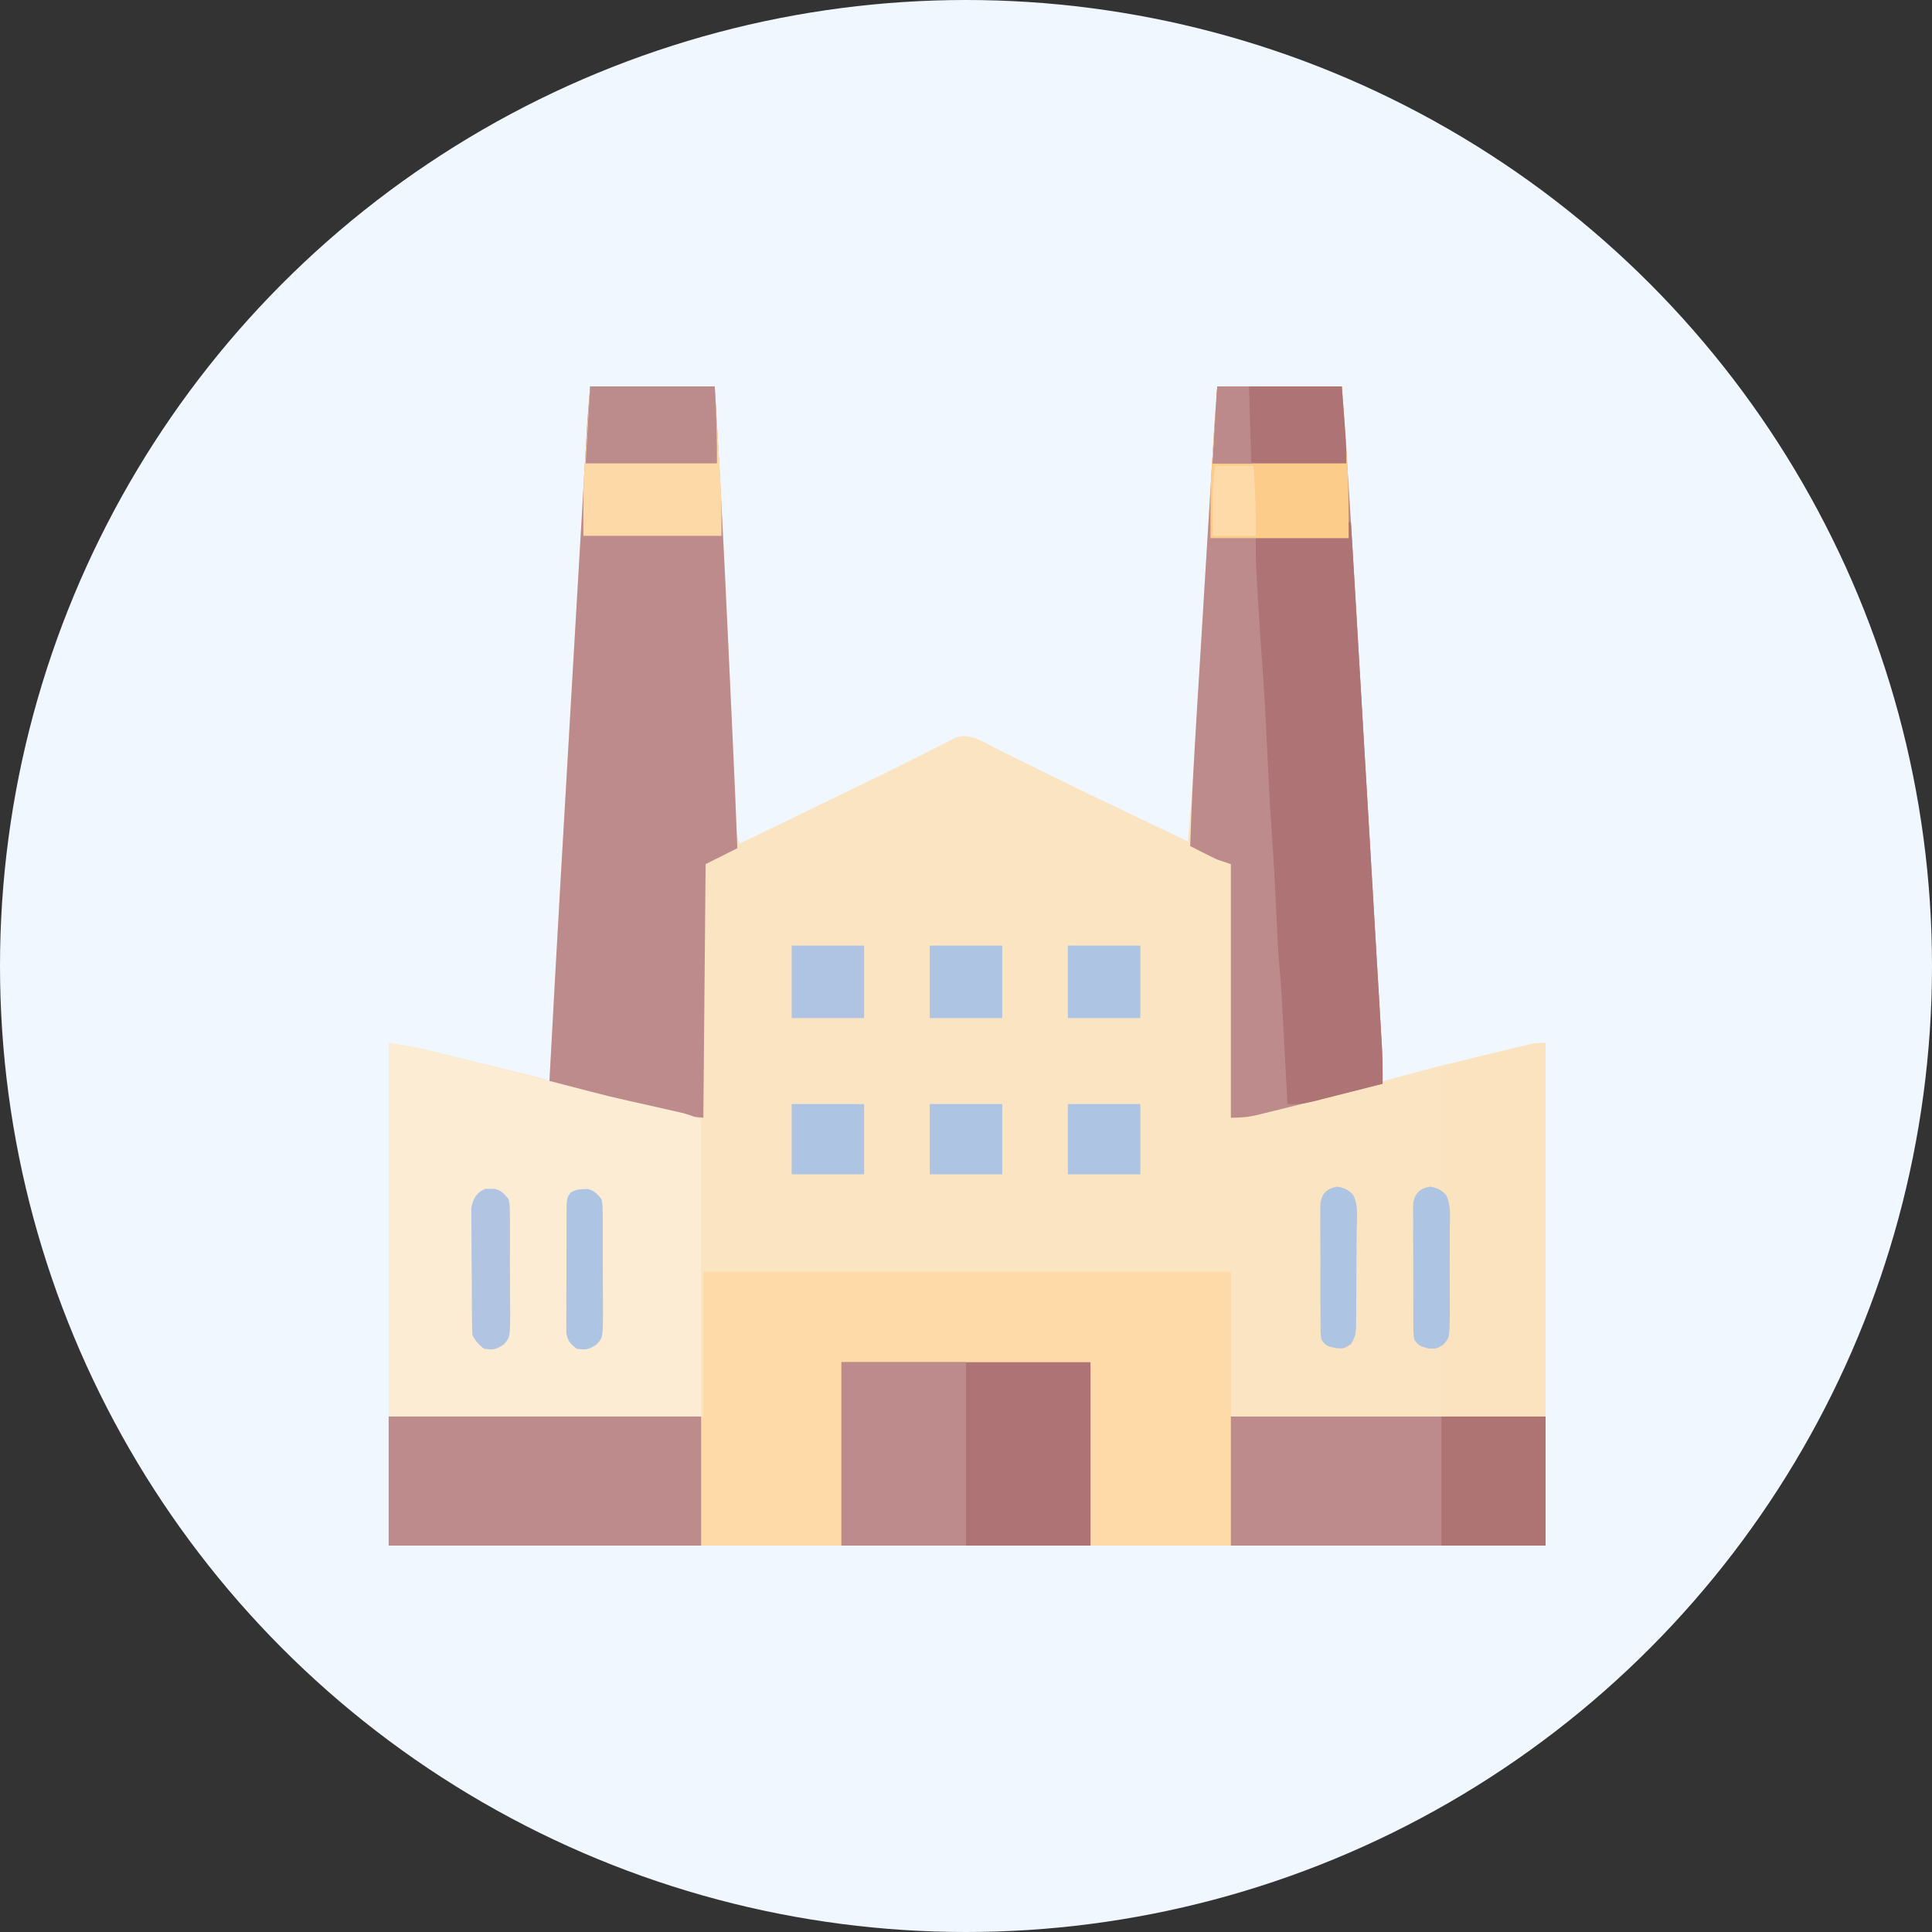 <svg width="40" height="40" viewBox="0 0 40 40" fill="none" xmlns="http://www.w3.org/2000/svg">
<rect x="0" y="0" width="40" height="40" fill="#333333" stroke="none"/>
<circle cx="20" cy="20" r="20" fill="#F0F7FF"/>
<g clip-path="url(#clip0_461_375)">
<path d="M12.219 8C13.069 8 13.92 8 14.797 8C14.876 9.3 14.95 10.601 15.011 11.902C15.013 11.934 15.014 11.966 15.016 11.999C15.034 12.393 15.052 12.786 15.07 13.179C15.086 13.515 15.101 13.851 15.117 14.188C15.139 14.658 15.161 15.128 15.182 15.598C15.187 15.708 15.192 15.818 15.197 15.928C15.209 16.182 15.221 16.435 15.231 16.688C15.233 16.734 15.235 16.78 15.237 16.828C15.241 16.913 15.245 16.999 15.248 17.084C15.252 17.283 15.252 17.283 15.312 17.469C15.351 17.45 15.39 17.431 15.43 17.412C15.516 17.37 15.602 17.328 15.688 17.287C15.719 17.271 15.751 17.256 15.784 17.24C15.887 17.19 15.991 17.14 16.094 17.09C16.129 17.073 16.165 17.056 16.201 17.038C16.581 16.854 16.581 16.854 16.961 16.669C16.994 16.654 17.026 16.638 17.059 16.622C17.091 16.606 17.123 16.591 17.156 16.575C17.22 16.544 17.284 16.513 17.348 16.482C17.506 16.405 17.665 16.328 17.823 16.252C18.126 16.106 18.428 15.958 18.729 15.806C18.871 15.735 19.013 15.664 19.156 15.593C19.224 15.559 19.292 15.524 19.359 15.489C19.453 15.441 19.547 15.394 19.642 15.347C19.695 15.32 19.749 15.293 19.804 15.265C20.11 15.17 20.41 15.393 20.682 15.527C20.725 15.549 20.769 15.57 20.813 15.592C20.905 15.637 20.998 15.683 21.09 15.728C21.33 15.847 21.57 15.964 21.81 16.082C21.857 16.105 21.904 16.128 21.953 16.152C22.428 16.385 22.905 16.615 23.384 16.843C23.578 16.936 23.772 17.029 23.967 17.122C24.102 17.187 24.236 17.251 24.371 17.315C24.413 17.335 24.454 17.355 24.497 17.376C24.529 17.391 24.561 17.406 24.594 17.422C24.677 16.499 24.735 15.575 24.79 14.65C24.803 14.44 24.816 14.229 24.828 14.019C24.852 13.621 24.876 13.224 24.9 12.826C24.943 12.114 24.986 11.402 25.029 10.689C25.045 10.44 25.06 10.191 25.075 9.941C25.084 9.786 25.093 9.631 25.103 9.476C25.107 9.404 25.111 9.333 25.116 9.262C25.122 9.163 25.128 9.065 25.133 8.967C25.137 8.912 25.14 8.858 25.143 8.801C25.161 8.534 25.183 8.267 25.203 8C26.054 8 26.905 8 27.781 8C27.89 9.508 27.984 11.015 28.073 12.524C28.086 12.751 28.099 12.978 28.113 13.205C28.115 13.254 28.115 13.254 28.118 13.304C28.122 13.371 28.126 13.437 28.13 13.504C28.167 14.121 28.203 14.739 28.239 15.356C28.27 15.884 28.301 16.413 28.332 16.941C28.369 17.559 28.405 18.177 28.442 18.795C28.445 18.861 28.449 18.927 28.453 18.993C28.455 19.025 28.457 19.058 28.459 19.091C28.472 19.318 28.486 19.545 28.499 19.772C28.517 20.077 28.535 20.381 28.553 20.686C28.559 20.798 28.566 20.909 28.573 21.021C28.581 21.173 28.59 21.325 28.599 21.478C28.602 21.522 28.605 21.566 28.607 21.611C28.622 21.871 28.627 22.13 28.625 22.391C28.672 22.377 28.719 22.364 28.767 22.35C29.349 22.184 29.935 22.039 30.523 21.898C30.684 21.86 30.844 21.821 31.004 21.782C31.106 21.758 31.209 21.733 31.311 21.709C31.383 21.691 31.383 21.691 31.456 21.674C31.5 21.663 31.544 21.652 31.59 21.642C31.628 21.632 31.667 21.623 31.707 21.613C31.812 21.594 31.812 21.594 32 21.594C32 25.028 32 28.462 32 32C24.096 32 16.191 32 8.047 32C8.047 28.566 8.047 25.132 8.047 21.594C8.68 21.699 8.68 21.699 8.917 21.758C8.97 21.771 9.023 21.784 9.078 21.797C9.133 21.811 9.189 21.824 9.245 21.839C9.333 21.86 9.333 21.86 9.422 21.882C9.544 21.912 9.666 21.942 9.788 21.972C9.945 22.011 10.101 22.05 10.258 22.088C10.408 22.125 10.557 22.162 10.707 22.199C10.764 22.213 10.82 22.227 10.878 22.241C10.955 22.26 10.955 22.26 11.034 22.28C11.08 22.291 11.125 22.302 11.172 22.314C11.281 22.344 11.281 22.344 11.375 22.391C11.377 22.36 11.378 22.329 11.38 22.297C11.526 19.57 11.685 16.845 11.845 14.119C11.873 13.64 11.901 13.161 11.929 12.682C11.956 12.213 11.984 11.745 12.011 11.276C12.027 10.999 12.044 10.722 12.06 10.445C12.075 10.187 12.09 9.929 12.105 9.671C12.111 9.577 12.116 9.483 12.122 9.389C12.129 9.26 12.137 9.131 12.144 9.002C12.148 8.947 12.148 8.947 12.151 8.892C12.168 8.594 12.194 8.298 12.219 8Z" fill="#FAE4C2"/>
<path d="M14.562 26.328C18.167 26.328 21.771 26.328 25.484 26.328C25.484 27.318 25.484 28.308 25.484 29.328C27.634 29.328 29.785 29.328 32 29.328C32 30.21 32 31.092 32 32C24.096 32 16.191 32 8.047 32C8.047 31.118 8.047 30.237 8.047 29.328C10.197 29.328 12.347 29.328 14.562 29.328C14.562 28.338 14.562 27.348 14.562 26.328Z" fill="#FDDAA8"/>
<path d="M25.203 8C26.054 8 26.905 8 27.781 8C27.89 9.507 27.984 11.014 28.073 12.523C28.086 12.75 28.099 12.976 28.113 13.203C28.114 13.236 28.116 13.268 28.118 13.302C28.122 13.369 28.126 13.435 28.13 13.502C28.167 14.119 28.203 14.736 28.239 15.353C28.272 15.917 28.305 16.48 28.339 17.043C28.373 17.626 28.407 18.208 28.442 18.791C28.445 18.857 28.449 18.922 28.453 18.988C28.456 19.037 28.456 19.037 28.459 19.087C28.472 19.313 28.486 19.54 28.499 19.767C28.517 20.072 28.535 20.376 28.553 20.681C28.559 20.792 28.566 20.904 28.573 21.015C28.581 21.168 28.59 21.32 28.599 21.472C28.602 21.516 28.605 21.56 28.607 21.605C28.623 21.883 28.628 22.159 28.625 22.438C28.037 22.585 27.449 22.732 26.86 22.879C26.763 22.903 26.666 22.927 26.569 22.951C26.432 22.986 26.295 23.019 26.158 23.053C26.121 23.062 26.084 23.071 26.045 23.081C25.847 23.129 25.693 23.141 25.484 23.141C25.484 21.408 25.484 19.676 25.484 17.891C25.392 17.86 25.299 17.829 25.203 17.797C25.013 17.708 24.827 17.611 24.641 17.516C24.671 16.556 24.726 15.599 24.785 14.641C24.798 14.431 24.811 14.22 24.824 14.01C24.846 13.658 24.867 13.306 24.889 12.954C24.916 12.504 24.944 12.053 24.971 11.603C24.995 11.213 25.019 10.823 25.043 10.433C25.051 10.309 25.058 10.184 25.066 10.06C25.078 9.865 25.09 9.669 25.102 9.474C25.106 9.403 25.111 9.332 25.115 9.26C25.121 9.162 25.127 9.064 25.133 8.966C25.137 8.912 25.14 8.857 25.143 8.801C25.161 8.534 25.183 8.267 25.203 8Z" fill="#BD8B8B"/>
<path d="M12.219 8C13.069 8 13.92 8 14.797 8C14.902 9.722 14.991 11.445 15.07 13.169C15.084 13.47 15.098 13.771 15.112 14.071C15.126 14.366 15.14 14.66 15.153 14.954C15.158 15.046 15.162 15.137 15.166 15.229C15.202 16.006 15.236 16.784 15.266 17.562C14.941 17.725 14.941 17.725 14.609 17.891C14.594 19.623 14.578 21.356 14.562 23.141C13.983 23.088 13.983 23.088 13.756 23.026C13.706 23.012 13.655 22.999 13.604 22.985C13.552 22.971 13.5 22.956 13.446 22.941C12.995 22.82 12.543 22.707 12.085 22.61C12.047 22.602 12.008 22.593 11.968 22.585C11.934 22.578 11.901 22.571 11.867 22.564C11.76 22.534 11.659 22.498 11.555 22.459C11.505 22.44 11.505 22.44 11.453 22.42C11.427 22.41 11.402 22.401 11.375 22.391C11.522 19.633 11.683 16.876 11.845 14.119C11.873 13.64 11.901 13.161 11.929 12.682C11.956 12.213 11.984 11.745 12.011 11.276C12.027 10.999 12.044 10.722 12.06 10.445C12.075 10.187 12.09 9.929 12.105 9.671C12.111 9.577 12.116 9.483 12.122 9.389C12.129 9.26 12.137 9.131 12.144 9.002C12.148 8.947 12.148 8.947 12.151 8.892C12.168 8.594 12.194 8.298 12.219 8Z" fill="#BD8B8C"/>
<path d="M8.047 21.594C8.68 21.699 8.68 21.699 8.934 21.763C8.992 21.777 9.049 21.792 9.108 21.806C9.198 21.829 9.198 21.829 9.289 21.852C9.354 21.869 9.418 21.885 9.482 21.901C9.65 21.943 9.819 21.985 9.987 22.028C10.122 22.062 10.257 22.096 10.392 22.13C11.003 22.283 11.614 22.438 12.223 22.599C12.488 22.669 12.754 22.733 13.021 22.792C13.108 22.811 13.194 22.831 13.281 22.85C13.344 22.864 13.344 22.864 13.408 22.879C13.599 22.922 13.791 22.965 13.982 23.009C14.015 23.016 14.047 23.023 14.081 23.031C14.242 23.068 14.366 23.112 14.516 23.188C14.516 25.214 14.516 27.24 14.516 29.328C12.381 29.328 10.246 29.328 8.047 29.328C8.047 26.776 8.047 24.223 8.047 21.594Z" fill="#FCECD3"/>
<path d="M27.922 10.812C27.937 10.812 27.953 10.812 27.969 10.812C28.052 12.226 28.136 13.639 28.22 15.052C28.229 15.219 28.239 15.386 28.249 15.553C28.251 15.586 28.253 15.62 28.255 15.654C28.287 16.192 28.319 16.729 28.351 17.267C28.383 17.819 28.416 18.371 28.448 18.923C28.467 19.233 28.485 19.543 28.503 19.853C28.521 20.145 28.538 20.437 28.555 20.729C28.561 20.836 28.568 20.943 28.574 21.05C28.583 21.196 28.592 21.342 28.6 21.489C28.603 21.531 28.605 21.573 28.608 21.616C28.624 21.89 28.628 22.163 28.625 22.438C28.39 22.498 28.155 22.558 27.919 22.618C27.84 22.638 27.76 22.659 27.68 22.679C27.565 22.709 27.449 22.738 27.334 22.767C27.281 22.781 27.281 22.781 27.227 22.795C27.032 22.844 26.859 22.869 26.656 22.859C26.655 22.828 26.653 22.797 26.651 22.765C26.634 22.439 26.616 22.113 26.599 21.786C26.592 21.665 26.586 21.543 26.579 21.422C26.57 21.246 26.561 21.071 26.551 20.896C26.548 20.842 26.545 20.788 26.542 20.733C26.527 20.449 26.506 20.167 26.479 19.884C26.464 19.708 26.455 19.531 26.447 19.355C26.443 19.278 26.44 19.202 26.436 19.125C26.434 19.086 26.432 19.047 26.43 19.006C26.402 18.401 26.371 17.797 26.328 17.193C26.288 16.627 26.26 16.061 26.234 15.494C26.207 14.891 26.175 14.289 26.129 13.687C26.098 13.271 26.072 12.854 26.047 12.437C26.043 12.365 26.039 12.293 26.035 12.22C26.029 12.119 26.023 12.018 26.017 11.916C26.012 11.829 26.012 11.829 26.007 11.74C25.999 11.54 26 11.341 26 11.141C26.634 11.141 27.268 11.141 27.922 11.141C27.922 11.032 27.922 10.924 27.922 10.812Z" fill="#AE7374"/>
<path d="M17.422 28.203C19.123 28.203 20.825 28.203 22.578 28.203C22.578 29.456 22.578 30.709 22.578 32C20.877 32 19.175 32 17.422 32C17.422 30.747 17.422 29.494 17.422 28.203Z" fill="#AE7374"/>
<path d="M25.484 29.328C27.634 29.328 29.785 29.328 32 29.328C32 30.21 32 31.092 32 32C29.85 32 27.7 32 25.484 32C25.484 31.118 25.484 30.237 25.484 29.328Z" fill="#BD8B8C"/>
<path d="M8.047 29.328C10.182 29.328 12.316 29.328 14.516 29.328C14.516 30.21 14.516 31.092 14.516 32C12.381 32 10.246 32 8.047 32C8.047 31.118 8.047 30.237 8.047 29.328Z" fill="#BD8B8C"/>
<path d="M32 21.594C32 24.146 32 26.698 32 29.328C31.288 29.328 30.577 29.328 29.844 29.328C29.842 29.084 29.84 28.839 29.838 28.587C29.837 28.51 29.836 28.433 29.835 28.354C29.835 28.293 29.835 28.232 29.835 28.17C29.834 28.138 29.834 28.107 29.833 28.074C29.833 27.902 29.84 27.834 29.938 27.688C29.952 27.559 29.952 27.559 29.95 27.411C29.95 27.355 29.95 27.298 29.951 27.239C29.95 27.178 29.95 27.116 29.95 27.053C29.95 26.99 29.95 26.926 29.95 26.863C29.95 26.729 29.95 26.596 29.95 26.463C29.949 26.292 29.95 26.122 29.95 25.951C29.95 25.82 29.95 25.688 29.95 25.557C29.95 25.463 29.95 25.37 29.951 25.276C29.95 25.22 29.95 25.163 29.95 25.104C29.95 25.054 29.95 25.004 29.949 24.953C29.946 24.817 29.946 24.817 29.844 24.688C29.832 24.573 29.832 24.573 29.833 24.435C29.833 24.383 29.833 24.332 29.833 24.279C29.834 24.223 29.834 24.167 29.835 24.11C29.835 24.024 29.835 24.024 29.835 23.937C29.835 23.755 29.837 23.572 29.838 23.39C29.838 23.266 29.839 23.142 29.839 23.019C29.84 22.716 29.842 22.413 29.844 22.109C30.106 22.018 30.368 21.938 30.639 21.873C30.672 21.865 30.705 21.857 30.739 21.848C30.809 21.831 30.878 21.815 30.948 21.798C31.054 21.772 31.161 21.746 31.267 21.72C31.335 21.704 31.403 21.687 31.471 21.671C31.502 21.663 31.534 21.655 31.566 21.647C31.718 21.611 31.843 21.594 32 21.594Z" fill="#FAE3BE"/>
<path d="M17.422 28.203C18.273 28.203 19.123 28.203 20 28.203C20 29.456 20 30.709 20 32C19.149 32 18.298 32 17.422 32C17.422 30.747 17.422 29.494 17.422 28.203Z" fill="#BD8B8C"/>
<path d="M25.203 8C26.054 8 26.905 8 27.781 8C27.805 8.309 27.828 8.619 27.852 8.938C27.859 9.032 27.866 9.127 27.874 9.225C27.92 9.869 27.922 10.491 27.922 11.141C26.978 11.141 26.035 11.141 25.062 11.141C25.062 10.009 25.062 10.009 25.093 9.588C25.096 9.547 25.099 9.506 25.102 9.463C25.112 9.314 25.122 9.165 25.133 9.017C25.156 8.681 25.179 8.346 25.203 8Z" fill="#FBCC8A"/>
<path d="M12.219 8C13.069 8 13.92 8 14.797 8C14.82 8.38 14.843 8.76 14.867 9.151C14.874 9.27 14.882 9.388 14.889 9.51C14.895 9.606 14.901 9.703 14.907 9.799C14.91 9.847 14.913 9.895 14.916 9.945C14.939 10.33 14.938 10.706 14.938 11.094C13.994 11.094 13.05 11.094 12.078 11.094C12.078 10.016 12.078 10.016 12.109 9.593C12.112 9.552 12.114 9.51 12.117 9.467C12.127 9.318 12.138 9.169 12.148 9.02C12.172 8.683 12.195 8.347 12.219 8Z" fill="#FCD9A7"/>
<path d="M29.844 29.328C30.555 29.328 31.267 29.328 32 29.328C32 30.21 32 31.092 32 32C31.288 32 30.577 32 29.844 32C29.844 31.118 29.844 30.237 29.844 29.328Z" fill="#AE7474"/>
<path d="M25.203 8C26.054 8 26.905 8 27.781 8C27.875 9.219 27.875 9.219 27.875 9.594C26.962 9.594 26.05 9.594 25.109 9.594C25.14 9.068 25.171 8.542 25.203 8Z" fill="#AE7374"/>
<path d="M12.219 8C13.069 8 13.92 8 14.797 8C14.835 8.53 14.844 9.062 14.844 9.594C13.947 9.594 13.049 9.594 12.125 9.594C12.156 9.068 12.187 8.542 12.219 8Z" fill="#BC8B8C"/>
<path d="M10.062 24.611C10.109 24.613 10.109 24.613 10.156 24.614C10.187 24.614 10.218 24.614 10.25 24.614C10.387 24.653 10.442 24.719 10.531 24.828C10.555 24.958 10.555 24.958 10.556 25.108C10.557 25.165 10.558 25.221 10.559 25.279C10.558 25.371 10.558 25.371 10.558 25.464C10.558 25.527 10.558 25.59 10.559 25.654C10.559 25.786 10.559 25.919 10.558 26.051C10.557 26.221 10.559 26.39 10.56 26.56C10.561 26.69 10.561 26.821 10.561 26.952C10.561 27.044 10.562 27.137 10.563 27.23C10.558 27.698 10.558 27.698 10.421 27.843C10.268 27.94 10.193 27.956 10.016 27.922C9.908 27.834 9.843 27.765 9.781 27.641C9.776 27.554 9.774 27.467 9.773 27.38C9.772 27.325 9.772 27.271 9.771 27.215C9.771 27.155 9.77 27.096 9.77 27.035C9.77 26.974 9.769 26.913 9.769 26.851C9.768 26.722 9.768 26.594 9.767 26.465C9.767 26.3 9.765 26.136 9.763 25.971C9.762 25.814 9.762 25.657 9.761 25.5C9.761 25.441 9.76 25.382 9.759 25.321C9.759 25.266 9.759 25.211 9.759 25.154C9.759 25.106 9.759 25.058 9.758 25.008C9.79 24.823 9.877 24.67 10.062 24.611Z" fill="#B1C5E3"/>
<path d="M22.109 19.578C22.604 19.578 23.099 19.578 23.609 19.578C23.609 20.073 23.609 20.568 23.609 21.078C23.114 21.078 22.619 21.078 22.109 21.078C22.109 20.583 22.109 20.088 22.109 19.578Z" fill="#AEC4E3"/>
<path d="M19.25 19.578C19.745 19.578 20.24 19.578 20.75 19.578C20.75 20.073 20.75 20.568 20.75 21.078C20.255 21.078 19.76 21.078 19.25 21.078C19.25 20.583 19.25 20.088 19.25 19.578Z" fill="#AEC4E3"/>
<path d="M16.391 19.578C16.886 19.578 17.381 19.578 17.891 19.578C17.891 20.073 17.891 20.568 17.891 21.078C17.396 21.078 16.901 21.078 16.391 21.078C16.391 20.583 16.391 20.088 16.391 19.578Z" fill="#AFC4E3"/>
<path d="M29.607 24.567C29.753 24.594 29.833 24.628 29.935 24.737C30.053 24.954 30.017 25.229 30.015 25.468C30.016 25.532 30.016 25.595 30.016 25.658C30.017 25.79 30.016 25.922 30.015 26.055C30.014 26.224 30.014 26.393 30.016 26.562C30.017 26.692 30.016 26.823 30.016 26.953C30.015 27.046 30.016 27.138 30.017 27.231C30.011 27.698 30.011 27.698 29.876 27.845C29.75 27.922 29.75 27.922 29.58 27.922C29.372 27.86 29.372 27.86 29.281 27.734C29.263 27.607 29.263 27.607 29.262 27.45C29.262 27.392 29.261 27.333 29.261 27.273C29.261 27.209 29.261 27.145 29.261 27.081C29.261 27.016 29.261 26.95 29.26 26.885C29.26 26.747 29.26 26.61 29.26 26.472C29.261 26.296 29.26 26.12 29.259 25.945C29.258 25.809 29.258 25.674 29.258 25.538C29.258 25.473 29.258 25.409 29.257 25.344C29.256 25.253 29.257 25.162 29.258 25.071C29.258 25.02 29.258 24.968 29.258 24.915C29.295 24.701 29.396 24.608 29.607 24.567Z" fill="#AEC4E3"/>
<path d="M27.685 24.567C27.832 24.594 27.911 24.629 28.014 24.738C28.13 24.952 28.092 25.223 28.089 25.46C28.089 25.521 28.088 25.583 28.088 25.646C28.088 25.777 28.087 25.907 28.085 26.037C28.083 26.204 28.082 26.37 28.082 26.537C28.082 26.697 28.081 26.856 28.08 27.015C28.08 27.075 28.079 27.135 28.079 27.197C28.078 27.252 28.078 27.308 28.077 27.365C28.076 27.414 28.076 27.463 28.075 27.513C28.062 27.644 28.041 27.719 27.969 27.828C27.828 27.922 27.828 27.922 27.664 27.913C27.452 27.864 27.452 27.864 27.359 27.734C27.341 27.607 27.341 27.607 27.34 27.45C27.34 27.392 27.339 27.333 27.339 27.273C27.339 27.209 27.339 27.145 27.339 27.081C27.339 27.016 27.339 26.95 27.338 26.885C27.338 26.747 27.338 26.61 27.338 26.472C27.339 26.296 27.338 26.12 27.337 25.945C27.336 25.809 27.336 25.674 27.336 25.538C27.336 25.473 27.336 25.409 27.335 25.344C27.335 25.253 27.335 25.162 27.336 25.071C27.336 25.02 27.336 24.968 27.336 24.915C27.373 24.701 27.474 24.608 27.685 24.567Z" fill="#AEC4E3"/>
<path d="M12.17 24.617C12.31 24.651 12.363 24.717 12.453 24.828C12.477 24.957 12.477 24.957 12.478 25.108C12.479 25.193 12.479 25.193 12.48 25.279C12.48 25.34 12.48 25.401 12.48 25.463C12.48 25.527 12.48 25.59 12.48 25.653C12.481 25.786 12.481 25.918 12.48 26.051C12.479 26.22 12.48 26.39 12.482 26.559C12.483 26.69 12.483 26.821 12.483 26.951C12.483 27.044 12.483 27.137 12.484 27.23C12.48 27.698 12.48 27.698 12.343 27.843C12.19 27.94 12.115 27.956 11.937 27.922C11.806 27.821 11.755 27.766 11.726 27.601C11.726 27.549 11.726 27.497 11.726 27.444C11.726 27.385 11.726 27.327 11.725 27.266C11.726 27.203 11.726 27.139 11.727 27.075C11.727 27.009 11.727 26.944 11.726 26.878C11.726 26.741 11.727 26.603 11.728 26.466C11.729 26.29 11.729 26.114 11.729 25.938C11.728 25.803 11.729 25.667 11.729 25.532C11.729 25.467 11.729 25.402 11.729 25.337C11.729 25.247 11.73 25.156 11.731 25.065C11.731 25.014 11.732 24.962 11.732 24.909C11.75 24.781 11.75 24.781 11.81 24.694C11.924 24.618 12.036 24.621 12.17 24.617Z" fill="#AEC4E3"/>
<path d="M22.109 22.859C22.604 22.859 23.099 22.859 23.609 22.859C23.609 23.339 23.609 23.818 23.609 24.312C23.114 24.312 22.619 24.312 22.109 24.312C22.109 23.833 22.109 23.353 22.109 22.859Z" fill="#AEC4E3"/>
<path d="M19.25 22.859C19.745 22.859 20.24 22.859 20.75 22.859C20.75 23.339 20.75 23.818 20.75 24.312C20.255 24.312 19.76 24.312 19.25 24.312C19.25 23.833 19.25 23.353 19.25 22.859Z" fill="#AEC4E3"/>
<path d="M16.391 22.859C16.886 22.859 17.381 22.859 17.891 22.859C17.891 23.339 17.891 23.818 17.891 24.312C17.396 24.312 16.901 24.312 16.391 24.312C16.391 23.833 16.391 23.353 16.391 22.859Z" fill="#AEC4E3"/>
<path d="M25.156 9.641C25.419 9.641 25.682 9.641 25.953 9.641C25.988 10.127 26.005 10.606 26 11.094C25.706 11.094 25.412 11.094 25.109 11.094C25.108 10.94 25.107 10.785 25.107 10.631C25.106 10.588 25.106 10.545 25.105 10.501C25.104 10.21 25.123 9.929 25.156 9.641Z" fill="#FDDAA7"/>
<path d="M25.203 8C25.42 8 25.636 8 25.859 8C25.875 8.526 25.89 9.052 25.906 9.594C25.643 9.594 25.38 9.594 25.109 9.594C25.14 9.068 25.171 8.542 25.203 8Z" fill="#BC8A8B"/>
</g>
<defs>
<clipPath id="clip0_461_375">
<rect width="24" height="24" fill="white" transform="translate(8 8)"/>
</clipPath>
</defs>
</svg>
